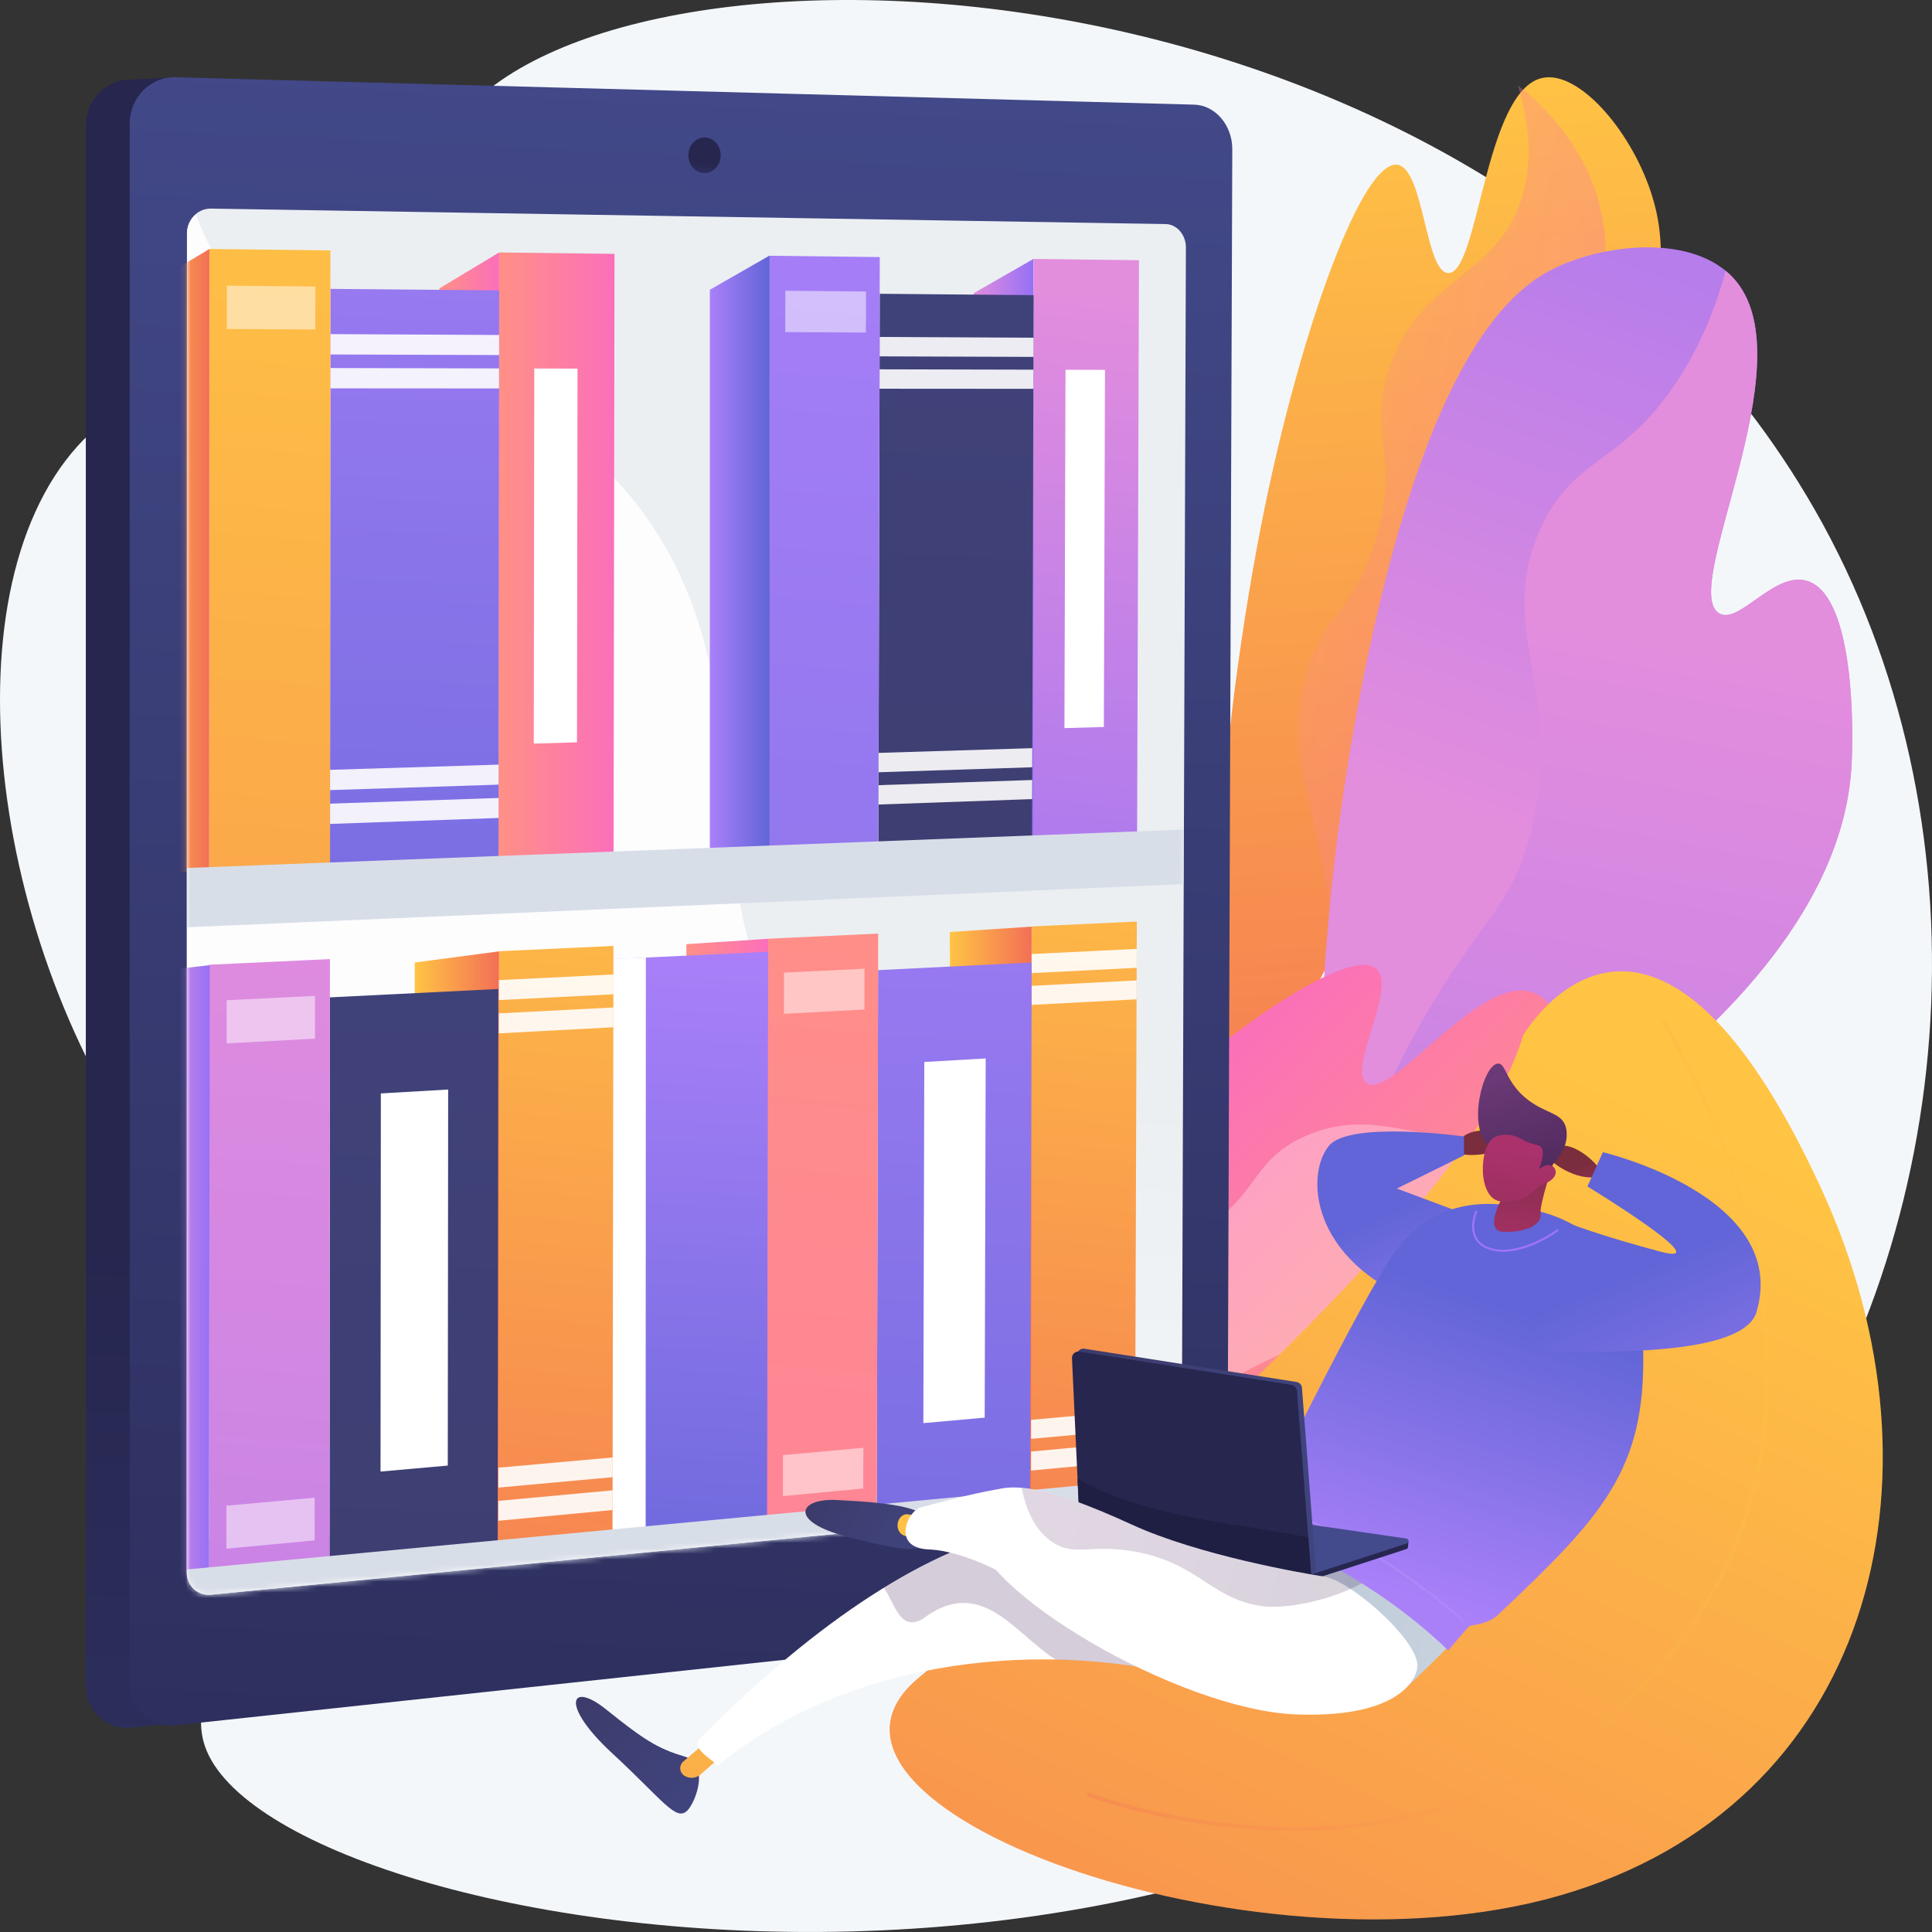 <svg width="350" height="350" viewBox="0 0 350 350" fill="none" xmlns="http://www.w3.org/2000/svg">
<rect x="0" y="0" width="350" height="350" fill="#333333" stroke="none"/>
<path d="M83.479 21.075C78.547 26.981 71.156 40.635 53.224 55.751C31.773 73.834 24.047 69.721 14.055 80.812C-10.525 108.097 -1.264 174.213 29.396 213.788C39.859 227.293 48.601 232.547 52.474 247.821C60.788 280.617 31.568 300.125 37.128 316.345C49.648 352.868 242.202 383.514 319.463 273.753C355.548 222.491 360.947 148.467 328.706 92.245C269.8 -10.478 114.705 -16.311 83.479 21.075Z" fill="#F4F7FA"/>
<path d="M226.576 194.402C215.946 191.391 220.791 132.498 229.118 91.931C235.956 58.615 246.964 28.789 253.2 29.856C257.974 30.672 258.196 49.289 262.346 49.465C267.906 49.7 268.912 16.339 279.429 14.116C285.909 12.746 295.234 23.36 299.018 34.631C305.845 54.966 293.413 73.805 268.283 120.847C236.078 181.131 232.047 195.953 226.577 194.403L226.576 194.402Z" fill="url(#paint0_linear_1680_6148)"/>
<path style="mix-blend-mode:soft-light" opacity="0.3" d="M240.25 160.263C237.72 144.199 232.802 135.665 236.516 122.5C239.76 111 245.381 110.884 249.3 97.503C253.738 82.348 247.607 78.807 251.657 66.752C257.28 50.013 271.248 50.438 275.729 35.689C277.146 31.028 277.718 24.506 274.977 15.493C279.336 18.702 283.673 23.662 286.589 29.052C296.791 47.916 287.764 68.609 271.047 119.267C249.625 184.183 248.188 199.478 242.533 198.889C241.673 198.8 240.849 198.357 240.059 197.598C242.48 182.13 241.723 169.615 240.25 160.263Z" fill="url(#paint1_linear_1680_6148)"/>
<path d="M239.718 231.874C236.934 183.618 242.263 145.313 247.697 119.339C259.923 60.901 275.55 51.14 282.983 47.972C292.889 43.75 307.946 42.842 314.562 51.007C326.94 66.282 304.295 106.561 311.382 111.074C315.05 113.411 321.666 102.977 327.756 105.366C336.085 108.633 335.77 132.878 335.412 138.871C332.641 185.186 262.631 220.993 239.718 231.874Z" fill="url(#paint2_linear_1680_6148)"/>
<path d="M257.954 184.409C268.431 166.174 273.643 164.748 277.241 151.044C283.876 125.773 270.528 113.945 279.223 95.443C285.422 82.25 294.065 84.309 304.174 68.514C308.288 62.085 310.922 55.392 312.605 49.045C313.317 49.632 313.975 50.282 314.562 51.008C326.94 66.283 304.295 106.562 311.382 111.075C315.05 113.412 321.666 102.978 327.757 105.367C336.085 108.634 335.77 132.879 335.412 138.871C332.641 185.186 262.631 220.994 239.719 231.875C239.667 230.995 239.625 230.125 239.58 229.251C245.084 209.143 252.178 194.463 257.954 184.409Z" fill="url(#paint3_linear_1680_6148)"/>
<path d="M199.613 244.282C192.348 235.526 188.637 226.893 186.738 221.459C191.225 216.548 195.757 211.856 200.124 207.608C221.651 186.671 244.898 170.967 249.461 175.655C252.954 179.242 244.214 193.458 247.507 196.173C251.918 199.812 268.722 175.21 278.343 180.075C284.324 183.098 286.288 197.251 284.451 207.778C277.809 245.843 223.302 265.173 206.36 251.359C204.478 249.824 201.627 246.709 199.613 244.281V244.282Z" fill="url(#paint4_linear_1680_6148)"/>
<g style="mix-blend-mode:soft-light" opacity="0.3">
<path d="M214.004 255.764C206.669 255.868 198.393 240.821 193.057 229.414C201.229 225.816 205.495 229.063 215.783 223.793C228.239 217.412 225.994 210.597 236.275 205.906C250.55 199.393 260.339 210.039 272.577 203.949C276.444 202.026 280.843 198.284 284.379 190.493C285.555 195.781 285.643 202.169 284.446 207.777C278.253 236.794 234.187 238.503 218.126 253.844C217.587 254.359 216.195 255.733 214.003 255.764H214.004Z" fill="white"/>
</g>
<path d="M215.292 27.463C215.307 23.098 212.217 19.475 208.377 19.372L30.337 14.099L23.865 14.415C19.279 14.292 15.547 18.08 15.547 22.875V305.273C15.547 310.02 19.259 313.468 23.821 312.977L207.439 293.216C211.263 292.805 214.365 288.967 214.38 284.642L215.293 27.465L215.292 27.463Z" fill="url(#paint5_linear_1680_6148)"/>
<path d="M223.241 27.048C223.256 22.683 220.166 19.061 216.326 18.957L31.814 13.999C27.228 13.876 23.496 17.665 23.496 22.459V304.858C23.496 309.604 27.208 313.051 31.771 312.561L215.389 292.8C219.213 292.389 222.314 288.551 222.329 284.226L223.242 27.049L223.241 27.048Z" fill="url(#paint6_linear_1680_6148)"/>
<path d="M214.835 44.842L214.078 267.632C214.07 269.931 212.42 271.949 210.385 272.148L38.17 288.894C35.773 289.128 33.828 287.293 33.828 284.792L33.873 42.282C33.873 40.905 34.457 39.678 35.382 38.858C36.148 38.172 37.143 37.77 38.235 37.789L211.157 40.59C213.2 40.623 214.844 42.525 214.835 44.841V44.842Z" fill="url(#paint7_linear_1680_6148)"/>
<g style="mix-blend-mode:soft-light" opacity="0.9">
<path d="M207.253 272.451L38.3 288.881C35.902 289.114 33.828 287.292 33.828 284.791L33.873 42.281C33.873 40.904 34.523 39.677 35.448 38.857C36.004 40.296 36.634 41.715 37.279 43.104C56.29 84.001 94.26 56.697 119.273 96.993C138.833 128.506 123.641 158.688 145.712 193.64C163.148 221.238 178.766 211.505 194.633 238.066C200.74 248.288 204.706 260.251 207.253 272.449V272.451Z" fill="white"/>
</g>
<mask id="mask0_1680_6148" style="mask-type:luminance" maskUnits="userSpaceOnUse" x="33" y="37" width="182" height="252">
<path d="M214.835 44.842L214.078 267.632C214.07 269.931 212.42 271.949 210.385 272.148L38.17 288.894C35.773 289.128 33.828 287.293 33.828 284.792L33.873 42.282C33.873 40.905 34.457 39.678 35.382 38.858C36.148 38.172 37.143 37.77 38.235 37.789L211.157 40.59C213.2 40.623 214.844 42.525 214.835 44.841V44.842Z" fill="white"/>
</mask>
<g mask="url(#mask0_1680_6148)">
<g style="mix-blend-mode:soft-light" opacity="0.5">
<path d="M139.132 184.598L111.113 186.095L111.118 182.511L139.139 181.062L139.132 184.598Z" fill="white"/>
<path d="M138.954 270.916L110.977 273.554L110.982 269.981L138.961 267.39L138.954 270.916Z" fill="white"/>
</g>
<path d="M111.153 155.021L90.293 155.832L90.427 45.737L111.325 45.991L111.153 155.021Z" fill="url(#paint8_linear_1680_6148)"/>
<g style="mix-blend-mode:soft-light">
<path d="M104.526 134.48L96.699 134.708L96.789 66.755L104.626 66.774L104.526 134.48Z" fill="white"/>
</g>
<path d="M90.423 45.737L79.59 52.252V156.248L90.298 155.832L90.423 45.737Z" fill="url(#paint9_linear_1680_6148)"/>
<path d="M90.301 155.832L59.785 157.019L59.855 52.334L90.426 52.606L90.301 155.832Z" fill="url(#paint10_linear_1680_6148)"/>
<g style="mix-blend-mode:soft-light" opacity="0.9">
<path d="M90.418 64.32L59.853 64.214L59.856 60.527L90.422 60.686L90.418 64.32Z" fill="white"/>
<path d="M90.406 70.375L59.844 70.355L59.846 66.67L90.409 66.741L90.406 70.375Z" fill="white"/>
</g>
<g style="mix-blend-mode:soft-light" opacity="0.9">
<path d="M90.317 142.145L59.795 143.138L59.797 139.463L90.322 138.521L90.317 142.145Z" fill="white"/>
<path d="M90.314 148.184L59.795 149.263L59.797 145.588L90.32 144.561L90.314 148.184Z" fill="white"/>
</g>
<path d="M59.779 157.017L37.9 157.869L37.932 45.102L59.853 45.367L59.779 157.017Z" fill="url(#paint11_linear_1680_6148)"/>
<g style="mix-blend-mode:soft-light" opacity="0.5">
<path d="M57.126 59.689L41.084 59.6L41.087 51.751L57.131 51.897L57.126 59.689Z" fill="white"/>
</g>
<path d="M37.933 45.102L27.1 51.616V158.075L37.901 157.869L37.933 45.102Z" fill="url(#paint12_linear_1680_6148)"/>
<path d="M205.997 151.334L186.953 152.075L187.261 46.909L206.338 47.139L205.997 151.334Z" fill="url(#paint13_linear_1680_6148)"/>
<g style="mix-blend-mode:soft-light">
<path d="M199.976 131.696L192.832 131.905L193.028 66.985L200.18 67.002L199.976 131.696Z" fill="white"/>
</g>
<path d="M187.218 46.909L176.387 53.115V152.75L187.187 152.075L187.218 46.909Z" fill="url(#paint14_linear_1680_6148)"/>
<path d="M186.96 152.075L159.131 153.156L159.374 53.22L187.249 53.469L186.96 152.075Z" fill="url(#paint15_linear_1680_6148)"/>
<g style="mix-blend-mode:soft-light" opacity="0.9">
<path d="M187.224 64.655L159.355 64.558L159.364 61.04L187.234 61.184L187.224 64.655Z" fill="white"/>
<path d="M187.202 70.441L159.336 70.422L159.345 66.904L187.212 66.969L187.202 70.441Z" fill="white"/>
</g>
<g style="mix-blend-mode:soft-light" opacity="0.9">
<path d="M186.995 138.997L159.16 139.902L159.169 136.393L187.005 135.535L186.995 138.997Z" fill="white"/>
<path d="M186.982 144.765L159.15 145.749L159.159 142.241L186.992 141.304L186.982 144.765Z" fill="white"/>
</g>
<path d="M159.119 153.157L139.189 153.932L139.413 46.331L159.379 46.572L159.119 153.157Z" fill="url(#paint16_linear_1680_6148)"/>
<g style="mix-blend-mode:soft-light" opacity="0.5">
<path d="M156.868 60.245L142.256 60.163L142.271 52.673L156.885 52.806L156.868 60.245Z" fill="white"/>
</g>
<path d="M139.425 46.289L128.594 52.495V153.926L139.394 153.729L139.425 46.289Z" fill="url(#paint17_linear_1680_6148)"/>
<path d="M214.435 160.156L33.848 167.984L33.849 157.243L214.468 150.288L214.435 160.156Z" fill="#D8DEE8"/>
<path d="M214.435 282.007L33.848 289.836L33.849 279.095L214.468 272.139L214.435 282.007Z" fill="#D8DEE8"/>
<path d="M205.608 270.701L186.602 272.549L186.909 167.834L205.947 166.948L205.608 270.701Z" fill="url(#paint18_linear_1680_6148)"/>
<g style="mix-blend-mode:soft-light" opacity="0.9">
<path d="M205.921 175.326L186.885 176.288L186.895 172.831L205.932 171.899L205.921 175.326Z" fill="white"/>
<path d="M205.899 181.035L186.865 182.051L186.875 178.594L205.91 177.61L205.899 181.035Z" fill="white"/>
</g>
<g style="mix-blend-mode:soft-light" opacity="0.9">
<path d="M205.641 258.939L186.631 260.677L186.641 257.23L205.652 255.522L205.641 258.939Z" fill="white"/>
<path d="M205.62 264.631L186.611 266.423L186.621 262.976L205.631 261.216L205.62 264.631Z" fill="white"/>
</g>
<path d="M186.887 167.864L172.061 168.844L172.697 280.187L186.765 280.035L186.887 167.864Z" fill="url(#paint19_linear_1680_6148)"/>
<path d="M186.601 272.55L158.828 275.25L159.07 175.749L186.889 174.368L186.601 272.55Z" fill="url(#paint20_linear_1680_6148)"/>
<g style="mix-blend-mode:soft-light">
<path d="M178.387 256.819L167.275 257.812L167.445 192.389L178.568 191.746L178.387 256.819Z" fill="white"/>
</g>
<path d="M158.835 275.249L138.945 277.184L139.169 170.056L159.094 169.128L158.835 275.249Z" fill="url(#paint21_linear_1680_6148)"/>
<g style="mix-blend-mode:soft-light" opacity="0.5">
<path d="M156.594 182.887L142.012 183.661L142.027 176.203L156.611 175.481L156.594 182.887Z" fill="white"/>
</g>
<g style="mix-blend-mode:soft-light" opacity="0.5">
<path d="M156.388 269.663L141.826 271.039L141.842 263.604L156.406 262.28L156.388 269.663Z" fill="white"/>
</g>
<path d="M139.163 170.068L124.336 171.047L124.972 282.392L139.042 282.239L139.163 170.068Z" fill="url(#paint22_linear_1680_6148)"/>
<path d="M138.94 277.184L110.967 279.904L111.134 173.75L139.159 172.415L138.94 277.184Z" fill="url(#paint23_linear_1680_6148)"/>
<g style="mix-blend-mode:soft-light">
<path d="M116.966 279.317L110.84 279.904L110.869 173.719L117.003 173.469L116.966 279.317Z" fill="white"/>
</g>
<path d="M110.961 279.905L90.147 281.928L90.279 172.33L111.132 171.36L110.961 279.905Z" fill="url(#paint24_linear_1680_6148)"/>
<g style="mix-blend-mode:soft-light" opacity="0.9">
<path d="M111.124 180.123L90.273 181.178L90.278 177.559L111.131 176.538L111.124 180.123Z" fill="white"/>
<path d="M111.113 186.096L90.264 187.21L90.269 183.591L111.118 182.512L111.113 186.096Z" fill="white"/>
</g>
<g style="mix-blend-mode:soft-light" opacity="0.9">
<path d="M110.985 267.601L90.166 269.506L90.17 265.898L110.991 264.028L110.985 267.601Z" fill="white"/>
<path d="M110.974 273.555L90.156 275.518L90.16 271.91L110.979 269.983L110.974 273.555Z" fill="white"/>
</g>
<path d="M90.376 172.351L75.137 174.367V284.675L90.264 284.522L90.376 172.351Z" fill="url(#paint25_linear_1680_6148)"/>
<path d="M90.146 281.927L59.697 284.889L59.767 180.681L90.269 179.165L90.146 281.927Z" fill="url(#paint26_linear_1680_6148)"/>
<g style="mix-blend-mode:soft-light">
<path d="M81.119 265.5L68.936 266.588L68.993 198.084L81.19 197.378L81.119 265.5Z" fill="white"/>
</g>
<path d="M59.701 284.891L37.871 287.014L37.902 174.767L59.774 173.75L59.701 284.891Z" fill="url(#paint27_linear_1680_6148)"/>
<g style="mix-blend-mode:soft-light" opacity="0.5">
<path d="M57.062 188.17L41.055 189.019L41.057 181.205L57.066 180.413L57.062 188.17Z" fill="white"/>
</g>
<g style="mix-blend-mode:soft-light" opacity="0.5">
<path d="M56.997 279.052L41.016 280.562L41.018 272.773L57.001 271.321L56.997 279.052Z" fill="white"/>
</g>
<path d="M37.987 174.844L29.629 175.822V287.167L37.866 287.014L37.987 174.844Z" fill="url(#paint28_linear_1680_6148)"/>
<path d="M214.096 277.237L33.848 295.064L33.849 284.323L214.13 267.368L214.096 277.237Z" fill="#D8DEE8"/>
</g>
<path d="M130.559 28.132C130.559 29.915 129.249 31.36 127.634 31.36C126.019 31.36 124.707 29.915 124.707 28.132C124.707 26.35 126.017 24.905 127.634 24.905C129.25 24.905 130.559 26.35 130.559 28.132Z" fill="url(#paint29_linear_1680_6148)"/>
<path d="M275.907 187.629C275.907 187.629 298.925 147.711 330.052 215.595C354.29 268.455 338.625 327.262 282.549 343.398C226.473 359.535 138.89 326.946 166.381 303.978C224.696 255.26 268.955 212.077 275.907 187.629Z" fill="url(#paint30_linear_1680_6148)"/>
<g style="mix-blend-mode:multiply" opacity="0.35">
<path d="M304.793 223.501C306.431 228.336 306.802 242.11 306.11 257.95C305.494 272.08 306.774 279.467 284.328 289.745C276.635 293.267 271.314 304.446 259.535 311.096C254.194 314.111 234.076 325.02 208.093 320.611C190.901 317.695 178.101 309.25 169.482 301.38C226.257 253.729 269.082 211.641 275.909 187.629C275.909 187.629 284.32 173.055 297.845 176.505C294.564 180.169 293.449 190.035 304.793 223.501Z" fill="url(#paint31_linear_1680_6148)"/>
</g>
<g style="mix-blend-mode:multiply" opacity="0.13">
<path d="M192.797 327.34C219.317 342.007 263.609 350.959 296.607 326.411C327.16 303.682 329.882 265.619 330.9 254.001C332.68 233.7 328.72 216.021 323.01 201.763C325.305 205.78 327.654 210.364 330.052 215.593C354.291 268.453 338.625 327.26 282.549 343.396C227.353 359.28 141.63 327.954 165.172 305.064C171.863 312.622 180.89 320.754 192.797 327.339V327.34Z" fill="url(#paint32_linear_1680_6148)"/>
</g>
<path style="mix-blend-mode:multiply" opacity="0.3" d="M234.575 331.696C235.361 331.696 236.15 331.688 236.947 331.67C257.429 331.213 286.184 324.398 306.86 294.54C324.323 269.322 321.985 240.862 316.95 221.427C311.5 200.393 301.799 185.108 301.702 184.956C301.593 184.786 301.367 184.737 301.198 184.846C301.028 184.954 300.979 185.18 301.088 185.349C301.184 185.5 310.831 200.704 316.249 221.629C321.241 240.91 323.561 269.139 306.261 294.123C285.761 323.728 257.244 330.484 236.931 330.938C214.891 331.429 197.514 324.834 197.341 324.768C197.153 324.695 196.943 324.789 196.87 324.978C196.798 325.166 196.891 325.378 197.08 325.449C197.247 325.514 213.541 331.694 234.575 331.694V331.696Z" fill="url(#paint33_linear_1680_6148)"/>
<path d="M290.6 212.791C290.6 212.791 288.776 209.922 285.828 208.336C282.88 206.75 281.413 207.911 280.188 208.385C278.964 208.857 282.165 211.77 285.541 212.846C288.919 213.921 290.598 212.791 290.598 212.791H290.6Z" fill="url(#paint34_linear_1680_6148)"/>
<path d="M274.507 205.794C274.507 205.794 271.383 204.463 268.057 204.826C264.731 205.188 264.177 206.978 263.434 208.062C262.693 209.146 266.977 209.732 270.368 208.706C273.76 207.678 274.507 205.794 274.507 205.794Z" fill="url(#paint35_linear_1680_6148)"/>
<path d="M265.213 205.88C265.213 205.88 244.538 202.991 240.758 207.567C236.976 212.145 237.082 225.032 251.355 233.336L263.825 219.341L253.051 215.319L265.214 209.309V205.88H265.213Z" fill="url(#paint36_linear_1680_6148)"/>
<path d="M124.591 327.921C126.052 326.345 128.672 319.561 123.894 318.168C119.091 316.766 116.421 314.991 109.808 309.681C103.193 304.371 101.495 308.931 110.837 317.555C120.179 326.18 122.513 330.162 124.591 327.921Z" fill="url(#paint37_linear_1680_6148)"/>
<path d="M130.852 318.016L126.918 321.457C126.096 322.176 124.9 322.268 123.978 321.685C123.549 321.412 123.273 320.952 123.237 320.445C123.2 319.937 123.406 319.442 123.793 319.111L129.544 314.182L130.852 318.017V318.016Z" fill="url(#paint38_linear_1680_6148)"/>
<path d="M248.685 284.884C255.637 290.983 241.126 310.985 217.946 304.503C189.855 296.647 154.13 300.177 130.048 319.815C128.651 318.57 125.19 316.618 126.773 315.014C148.528 292.981 168.678 280.332 185.368 276.938C210.601 271.807 228.893 267.517 248.687 284.884H248.685Z" fill="white"/>
<g style="mix-blend-mode:multiply" opacity="0.24">
<path d="M167.183 293.262C163.108 295.636 162.24 290.812 160.137 287.639C169.161 282.089 177.636 278.509 185.361 276.938C210.594 271.807 228.885 267.517 248.679 284.884C255.631 290.983 241.12 310.985 217.938 304.503C209.554 302.158 200.487 300.854 191.255 300.663C183.83 295.987 177.754 285.256 167.183 293.262Z" fill="#552D63"/>
</g>
<path d="M252.78 305.722L254.206 306.268C254.206 306.268 263.437 297.541 265.082 295.316C267.088 292.602 244.486 285.682 237.147 276.628C229.434 267.116 235.528 287.922 235.528 287.922L252.78 305.722Z" fill="url(#paint39_linear_1680_6148)"/>
<path d="M277.044 219.07C277.044 219.07 297.242 221.565 297.676 244.844C298.077 266.327 290.338 274.649 271.35 292.561C269.441 294.363 266.344 294.364 266.115 294.623C264.881 296.016 263.631 297.468 262.367 298.986C245.373 282.653 226.211 277.121 226.211 277.121C226.211 277.121 243.932 240.402 251.72 228.23C259.748 215.68 271.858 217.824 277.044 219.072V219.07Z" fill="url(#paint40_linear_1680_6148)"/>
<g style="mix-blend-mode:multiply" opacity="0.2">
<path d="M243.51 273.298C252.037 277.867 264.12 277.35 268.564 271.695C271.91 267.437 272.453 265.85 276.527 259.163C279.804 253.783 281.401 252.92 288.561 248.392C291.263 246.683 294.33 244.208 297.338 240.5C297.528 241.863 297.648 243.305 297.676 244.844C298.077 266.327 290.338 274.649 271.35 292.562C269.441 294.363 266.344 294.363 266.115 294.623C264.881 296.017 263.631 297.468 262.367 298.987C245.373 282.653 226.211 277.122 226.211 277.122C226.211 277.122 229.151 271.347 233.048 263.225C235.873 267.967 238.039 270.368 243.509 273.299L243.51 273.298Z" fill="url(#paint41_linear_1680_6148)"/>
</g>
<path d="M272.349 226.768C277.15 226.768 282.029 223.207 282.262 223.034C282.343 222.974 282.361 222.86 282.301 222.779C282.241 222.698 282.126 222.682 282.046 222.74C281.981 222.788 275.57 227.47 270.38 226.17C268.942 225.81 267.957 225.107 267.454 224.077C266.496 222.117 267.581 219.603 267.593 219.578C267.634 219.485 267.593 219.378 267.499 219.337C267.405 219.297 267.299 219.338 267.258 219.429C267.21 219.538 266.094 222.125 267.126 224.237C267.679 225.368 268.743 226.137 270.291 226.524C270.966 226.693 271.656 226.768 272.349 226.768Z" fill="#9F73F8"/>
<path d="M265.21 293.877C265.259 293.877 265.309 293.857 265.344 293.817C265.412 293.742 265.405 293.627 265.331 293.56C265.15 293.396 247.068 277.185 230.744 273.187C230.644 273.161 230.548 273.223 230.523 273.321C230.499 273.418 230.559 273.517 230.656 273.542C246.891 277.517 264.905 293.668 265.086 293.831C265.121 293.862 265.165 293.878 265.208 293.878L265.21 293.877Z" fill="#AE87F9"/>
<path d="M281.703 209.81C281.703 209.81 278.833 218.127 279.096 219.906C279.359 221.685 276.702 223.35 272.328 223.148C267.954 222.947 273.587 214.451 273.587 214.451L281.703 209.81Z" fill="url(#paint42_linear_1680_6148)"/>
<path d="M269.549 207.427C265.815 203.976 268.688 192.907 271.347 192.677C272.873 192.546 272.707 196.138 276.845 199.283C280.068 201.732 282.836 201.579 283.62 204.038C283.988 205.193 283.854 206.727 283.343 207.917C283.079 208.529 282.584 209.286 281.494 210.721C280.527 211.994 280.591 211.953 280.295 212.322C279.585 213.211 278.225 214.698 275.777 216.386C275.674 215.711 275.501 214.871 275.191 213.949C275.071 213.596 274.588 212.209 273.778 211.024C272.304 208.867 270.62 208.416 269.549 207.426V207.427Z" fill="url(#paint43_linear_1680_6148)"/>
<path d="M278.887 214.758C278.887 214.758 276.271 218.321 271.74 217.628C267.681 217.007 267.878 207.788 270.654 206.069C271.58 205.496 273.345 205.378 274.726 205.898C275.542 206.206 275.796 206.578 277.139 207.054C278.378 207.493 278.749 207.384 279.103 207.739C279.547 208.184 279.812 209.204 278.78 211.814C279.627 211.092 280.588 210.871 281.222 211.241C281.323 211.299 281.588 211.516 281.72 211.818C282.2 212.914 281.13 214.169 278.887 214.756V214.758Z" fill="url(#paint44_linear_1680_6148)"/>
<path d="M254.749 278.847C254.934 278.873 255.103 279.007 255.149 279.183C255.155 279.209 255.084 280.125 255.086 280.153C255.104 280.365 254.974 280.564 254.771 280.63L237.595 286.218L205.498 273.628L220.749 274.795L254.749 278.847Z" fill="#26264F"/>
<path d="M254.754 278.721C254.965 278.752 255.128 278.925 255.146 279.137C255.164 279.351 255.034 279.549 254.831 279.615L237.655 285.202L205.557 272.612L220.808 273.78L254.754 278.721Z" fill="#444B8C"/>
<path d="M238.421 284.951L235.862 251.417C235.821 250.879 235.417 250.44 234.885 250.357L196.447 244.33C196.102 244.277 195.753 244.38 195.493 244.613C195.233 244.845 195.092 245.183 195.109 245.532L196.551 276.789C196.576 277.329 196.97 277.779 197.499 277.878L237.431 285.283L238.421 284.951Z" fill="url(#paint45_linear_1680_6148)"/>
<path d="M237.594 286.215L234.955 251.94C234.914 251.403 234.51 250.965 233.978 250.881L195.538 244.855C195.194 244.801 194.844 244.905 194.585 245.138C194.325 245.37 194.184 245.708 194.2 246.056L195.643 277.318C195.668 277.855 196.058 278.305 196.585 278.405L237.594 286.213V286.215Z" fill="#26264F"/>
<path d="M237.591 286.214L196.583 278.407C196.055 278.307 195.666 277.857 195.641 277.319L195.205 267.891C207.421 274.839 222.731 275.723 236.998 278.509L237.591 286.214Z" fill="#1F1F44"/>
<path d="M168.133 279.188C168.694 277.238 169.933 275.084 165.51 273.512C162.3 272.371 156.723 272.004 151.653 271.743C144.549 271.378 142.915 275.634 153.297 278.343C160.095 280.117 167.335 281.961 168.132 279.188H168.133Z" fill="url(#paint46_linear_1680_6148)"/>
<path d="M162.602 276.203C162.536 277.294 163.229 278.151 164.135 278.279C166.236 278.581 165.842 277.497 165.909 276.406C165.975 275.314 166.825 274.557 164.377 274.329C163.466 274.244 162.669 275.112 162.602 276.203Z" fill="url(#paint47_linear_1680_6148)"/>
<path d="M184.17 269.93L182.096 269.602C182.096 269.602 178.055 269.981 166.916 273.056C164.531 273.452 161.281 280.422 168.268 280.696C175.254 280.97 183.757 286.179 183.757 286.179L184.17 269.928V269.93Z" fill="white"/>
<path d="M256.706 302.357C256.706 302.357 255.689 311.402 234.691 310.579C213.692 309.756 176.181 287.924 176.417 276.468C176.653 265.011 190.612 269.588 205.065 276.21C217.263 281.799 236.107 285.036 239.969 285.636C244.913 286.405 257.9 298.014 256.706 302.357Z" fill="white"/>
<g style="mix-blend-mode:multiply" opacity="0.2">
<path d="M229.225 291.022C219.505 290.031 217.322 283.045 205.228 281.025C197.39 279.716 194.622 282.035 190.627 279.355C187.473 277.238 185.863 273.55 185.088 269.543C190.448 269.998 197.683 272.83 205.058 276.21C216.907 281.638 235.022 284.848 239.592 285.578C239.727 285.6 242.791 284.502 242.791 284.502C242.791 284.502 245.071 285.807 246.707 286.837C240.336 290.258 232.774 291.385 229.225 291.022Z" fill="url(#paint48_linear_1680_6148)"/>
</g>
<path d="M285.181 221.969C285.181 221.969 290.905 224.128 300.882 226.768C311.661 229.62 287.585 214.94 287.585 214.94L290.381 208.73C290.381 208.73 324.33 216.738 318.221 237.648C315.801 245.934 289.072 244.842 279.925 244.842C273.31 244.842 285.183 221.97 285.183 221.97L285.181 221.969Z" fill="url(#paint49_linear_1680_6148)"/>
<defs>
<linearGradient id="paint0_linear_1680_6148" x1="253.509" y1="11.967" x2="267.997" y2="245.51" gradientUnits="userSpaceOnUse">
<stop stop-color="#FFC444"/>
<stop offset="1" stop-color="#F36F56"/>
</linearGradient>
<linearGradient id="paint1_linear_1680_6148" x1="239.582" y1="103.831" x2="280.564" y2="110.965" gradientUnits="userSpaceOnUse">
<stop stop-color="#FF9085"/>
<stop offset="1" stop-color="#FB6FBB"/>
</linearGradient>
<linearGradient id="paint2_linear_1680_6148" x1="283.451" y1="153.813" x2="345.914" y2="-22.386" gradientUnits="userSpaceOnUse">
<stop stop-color="#E38DDD"/>
<stop offset="1" stop-color="#9571F6"/>
</linearGradient>
<linearGradient id="paint3_linear_1680_6148" x1="300.472" y1="116.107" x2="247.054" y2="399.689" gradientUnits="userSpaceOnUse">
<stop stop-color="#E38DDD"/>
<stop offset="1" stop-color="#9571F6"/>
</linearGradient>
<linearGradient id="paint4_linear_1680_6148" x1="264.839" y1="239.477" x2="218.448" y2="190.308" gradientUnits="userSpaceOnUse">
<stop stop-color="#FF9085"/>
<stop offset="1" stop-color="#FB6FBB"/>
</linearGradient>
<linearGradient id="paint5_linear_1680_6148" x1="111.544" y1="228.059" x2="91.491" y2="662.427" gradientUnits="userSpaceOnUse">
<stop stop-color="#26264F"/>
<stop offset="1" stop-color="#444B8C"/>
</linearGradient>
<linearGradient id="paint6_linear_1680_6148" x1="130.556" y1="-12.773" x2="110.504" y2="421.596" gradientUnits="userSpaceOnUse">
<stop stop-color="#444B8C"/>
<stop offset="1" stop-color="#26264F"/>
</linearGradient>
<linearGradient id="paint7_linear_1680_6148" x1="130.493" y1="13.311" x2="113.485" y2="381.732" gradientUnits="userSpaceOnUse">
<stop offset="0.49" stop-color="#EBEFF2"/>
<stop offset="1" stop-color="white"/>
</linearGradient>
<linearGradient id="paint8_linear_1680_6148" x1="90.293" y1="100.785" x2="111.325" y2="100.785" gradientUnits="userSpaceOnUse">
<stop stop-color="#FF9085"/>
<stop offset="1" stop-color="#FB6FBB"/>
</linearGradient>
<linearGradient id="paint9_linear_1680_6148" x1="79.59" y1="100.993" x2="90.423" y2="100.993" gradientUnits="userSpaceOnUse">
<stop stop-color="#FF9085"/>
<stop offset="1" stop-color="#FB6FBB"/>
</linearGradient>
<linearGradient id="paint10_linear_1680_6148" x1="79.518" y1="-17.092" x2="69.721" y2="249.455" gradientUnits="userSpaceOnUse">
<stop stop-color="#AA80F9"/>
<stop offset="1" stop-color="#6165D7"/>
</linearGradient>
<linearGradient id="paint11_linear_1680_6148" x1="56.386" y1="16.674" x2="16.794" y2="458.916" gradientUnits="userSpaceOnUse">
<stop stop-color="#FFC444"/>
<stop offset="1" stop-color="#F36F56"/>
</linearGradient>
<linearGradient id="paint12_linear_1680_6148" x1="27.1" y1="101.589" x2="37.933" y2="101.589" gradientUnits="userSpaceOnUse">
<stop stop-color="#FFC444"/>
<stop offset="1" stop-color="#F36F56"/>
</linearGradient>
<linearGradient id="paint13_linear_1680_6148" x1="201.589" y1="53.479" x2="185.199" y2="203.828" gradientUnits="userSpaceOnUse">
<stop stop-color="#E38DDD"/>
<stop offset="1" stop-color="#9571F6"/>
</linearGradient>
<linearGradient id="paint14_linear_1680_6148" x1="176.387" y1="99.829" x2="187.218" y2="99.829" gradientUnits="userSpaceOnUse">
<stop stop-color="#E38DDD"/>
<stop offset="1" stop-color="#9571F6"/>
</linearGradient>
<linearGradient id="paint15_linear_1680_6148" x1="177.406" y1="-13.028" x2="168.055" y2="241.352" gradientUnits="userSpaceOnUse">
<stop stop-color="#40447E"/>
<stop offset="1" stop-color="#3C3B6B"/>
</linearGradient>
<linearGradient id="paint16_linear_1680_6148" x1="156.451" y1="19.239" x2="118.692" y2="441.01" gradientUnits="userSpaceOnUse">
<stop stop-color="#AA80F9"/>
<stop offset="1" stop-color="#6165D7"/>
</linearGradient>
<linearGradient id="paint17_linear_1680_6148" x1="128.594" y1="100.108" x2="139.425" y2="100.108" gradientUnits="userSpaceOnUse">
<stop stop-color="#AA80F9"/>
<stop offset="1" stop-color="#6165D7"/>
</linearGradient>
<linearGradient id="paint18_linear_1680_6148" x1="204.134" y1="136.781" x2="186.349" y2="322.456" gradientUnits="userSpaceOnUse">
<stop stop-color="#FFC444"/>
<stop offset="1" stop-color="#F36F56"/>
</linearGradient>
<linearGradient id="paint19_linear_1680_6148" x1="172.061" y1="224.026" x2="186.887" y2="224.026" gradientUnits="userSpaceOnUse">
<stop stop-color="#FFC444"/>
<stop offset="1" stop-color="#F36F56"/>
</linearGradient>
<linearGradient id="paint20_linear_1680_6148" x1="177.124" y1="107.09" x2="167.665" y2="364.485" gradientUnits="userSpaceOnUse">
<stop stop-color="#AA80F9"/>
<stop offset="1" stop-color="#6165D7"/>
</linearGradient>
<linearGradient id="paint21_linear_1680_6148" x1="156.233" y1="141.631" x2="118.235" y2="566.076" gradientUnits="userSpaceOnUse">
<stop stop-color="#FF9085"/>
<stop offset="1" stop-color="#FB6FBB"/>
</linearGradient>
<linearGradient id="paint22_linear_1680_6148" x1="124.336" y1="226.229" x2="139.163" y2="226.229" gradientUnits="userSpaceOnUse">
<stop stop-color="#FF9085"/>
<stop offset="1" stop-color="#FB6FBB"/>
</linearGradient>
<linearGradient id="paint23_linear_1680_6148" x1="127.799" y1="170.791" x2="120.953" y2="305.884" gradientUnits="userSpaceOnUse">
<stop stop-color="#AA80F9"/>
<stop offset="1" stop-color="#6165D7"/>
</linearGradient>
<linearGradient id="paint24_linear_1680_6148" x1="108.87" y1="139.717" x2="90.236" y2="334.25" gradientUnits="userSpaceOnUse">
<stop stop-color="#FFC444"/>
<stop offset="1" stop-color="#F36F56"/>
</linearGradient>
<linearGradient id="paint25_linear_1680_6148" x1="75.137" y1="228.513" x2="90.376" y2="228.513" gradientUnits="userSpaceOnUse">
<stop stop-color="#FFC444"/>
<stop offset="1" stop-color="#F36F56"/>
</linearGradient>
<linearGradient id="paint26_linear_1680_6148" x1="79.451" y1="108.611" x2="69.533" y2="378.462" gradientUnits="userSpaceOnUse">
<stop stop-color="#40447E"/>
<stop offset="1" stop-color="#3C3B6B"/>
</linearGradient>
<linearGradient id="paint27_linear_1680_6148" x1="56.383" y1="144.874" x2="16.529" y2="590.048" gradientUnits="userSpaceOnUse">
<stop stop-color="#E38DDD"/>
<stop offset="1" stop-color="#9571F6"/>
</linearGradient>
<linearGradient id="paint28_linear_1680_6148" x1="29.629" y1="231.005" x2="37.987" y2="231.005" gradientUnits="userSpaceOnUse">
<stop stop-color="#E38DDD"/>
<stop offset="1" stop-color="#9571F6"/>
</linearGradient>
<linearGradient id="paint29_linear_1680_6148" x1="127.571" y1="29.456" x2="127.143" y2="38.743" gradientUnits="userSpaceOnUse">
<stop stop-color="#26264F"/>
<stop offset="1" stop-color="#444B8C"/>
</linearGradient>
<linearGradient id="paint30_linear_1680_6148" x1="297.101" y1="199.48" x2="160.137" y2="491.611" gradientUnits="userSpaceOnUse">
<stop stop-color="#FFC444"/>
<stop offset="1" stop-color="#F36F56"/>
</linearGradient>
<linearGradient id="paint31_linear_1680_6148" x1="281.422" y1="192.127" x2="144.456" y2="484.256" gradientUnits="userSpaceOnUse">
<stop stop-color="#FFC444"/>
<stop offset="1" stop-color="#F36F56"/>
</linearGradient>
<linearGradient id="paint32_linear_1680_6148" x1="297.101" y1="199.478" x2="160.135" y2="491.609" gradientUnits="userSpaceOnUse">
<stop stop-color="#FFC444"/>
<stop offset="1" stop-color="#F36F56"/>
</linearGradient>
<linearGradient id="paint33_linear_1680_6148" x1="320.605" y1="258.243" x2="196.845" y2="258.243" gradientUnits="userSpaceOnUse">
<stop stop-color="#FFC444"/>
<stop offset="1" stop-color="#F36F56"/>
</linearGradient>
<linearGradient id="paint34_linear_1680_6148" x1="287.808" y1="220.62" x2="285.284" y2="210.97" gradientUnits="userSpaceOnUse">
<stop stop-color="#AB316D"/>
<stop offset="1" stop-color="#792D3D"/>
</linearGradient>
<linearGradient id="paint35_linear_1680_6148" x1="276.606" y1="213.816" x2="269.068" y2="207.297" gradientUnits="userSpaceOnUse">
<stop stop-color="#AB316D"/>
<stop offset="1" stop-color="#792D3D"/>
</linearGradient>
<linearGradient id="paint36_linear_1680_6148" x1="269.726" y1="254.116" x2="254.549" y2="218.236" gradientUnits="userSpaceOnUse">
<stop stop-color="#AA80F9"/>
<stop offset="1" stop-color="#6165D7"/>
</linearGradient>
<linearGradient id="paint37_linear_1680_6148" x1="125.638" y1="327.062" x2="106.971" y2="305.659" gradientUnits="userSpaceOnUse">
<stop stop-color="#40447E"/>
<stop offset="1" stop-color="#3C3B6B"/>
</linearGradient>
<linearGradient id="paint38_linear_1680_6148" x1="175.174" y1="257.837" x2="-29.26" y2="516.113" gradientUnits="userSpaceOnUse">
<stop stop-color="#FFC444"/>
<stop offset="1" stop-color="#F36F56"/>
</linearGradient>
<linearGradient id="paint39_linear_1680_6148" x1="306.853" y1="305.897" x2="181.295" y2="274.583" gradientUnits="userSpaceOnUse">
<stop stop-color="#D8DEE8"/>
<stop offset="1" stop-color="#AABBCC"/>
</linearGradient>
<linearGradient id="paint40_linear_1680_6148" x1="254.494" y1="289.416" x2="271.74" y2="235.92" gradientUnits="userSpaceOnUse">
<stop stop-color="#AA80F9"/>
<stop offset="1" stop-color="#6165D7"/>
</linearGradient>
<linearGradient id="paint41_linear_1680_6148" x1="254.497" y1="289.417" x2="271.742" y2="235.92" gradientUnits="userSpaceOnUse">
<stop stop-color="#AA80F9"/>
<stop offset="1" stop-color="#6165D7"/>
</linearGradient>
<linearGradient id="paint42_linear_1680_6148" x1="274.611" y1="229.103" x2="277.557" y2="203.401" gradientUnits="userSpaceOnUse">
<stop stop-color="#AB316D"/>
<stop offset="1" stop-color="#792D3D"/>
</linearGradient>
<linearGradient id="paint43_linear_1680_6148" x1="284.186" y1="232.934" x2="273.008" y2="194.794" gradientUnits="userSpaceOnUse">
<stop stop-color="#311944"/>
<stop offset="1" stop-color="#6B3976"/>
</linearGradient>
<linearGradient id="paint44_linear_1680_6148" x1="275.716" y1="208.044" x2="270.382" y2="246.09" gradientUnits="userSpaceOnUse">
<stop stop-color="#AB316D"/>
<stop offset="1" stop-color="#792D3D"/>
</linearGradient>
<linearGradient id="paint45_linear_1680_6148" x1="239.57" y1="266.218" x2="194.01" y2="263.436" gradientUnits="userSpaceOnUse">
<stop stop-color="#40447E"/>
<stop offset="1" stop-color="#3C3B6B"/>
</linearGradient>
<linearGradient id="paint46_linear_1680_6148" x1="167.981" y1="279.571" x2="146.971" y2="271.04" gradientUnits="userSpaceOnUse">
<stop stop-color="#40447E"/>
<stop offset="1" stop-color="#3C3B6B"/>
</linearGradient>
<linearGradient id="paint47_linear_1680_6148" x1="172.331" y1="269.189" x2="-70.412" y2="491.748" gradientUnits="userSpaceOnUse">
<stop stop-color="#FFC444"/>
<stop offset="1" stop-color="#F36F56"/>
</linearGradient>
<linearGradient id="paint48_linear_1680_6148" x1="260.52" y1="294.776" x2="184.685" y2="273.686" gradientUnits="userSpaceOnUse">
<stop stop-color="#311944"/>
<stop offset="1" stop-color="#6B3976"/>
</linearGradient>
<linearGradient id="paint49_linear_1680_6148" x1="316.959" y1="280.297" x2="295.762" y2="230.182" gradientUnits="userSpaceOnUse">
<stop stop-color="#AA80F9"/>
<stop offset="1" stop-color="#6165D7"/>
</linearGradient>
</defs>
</svg>
